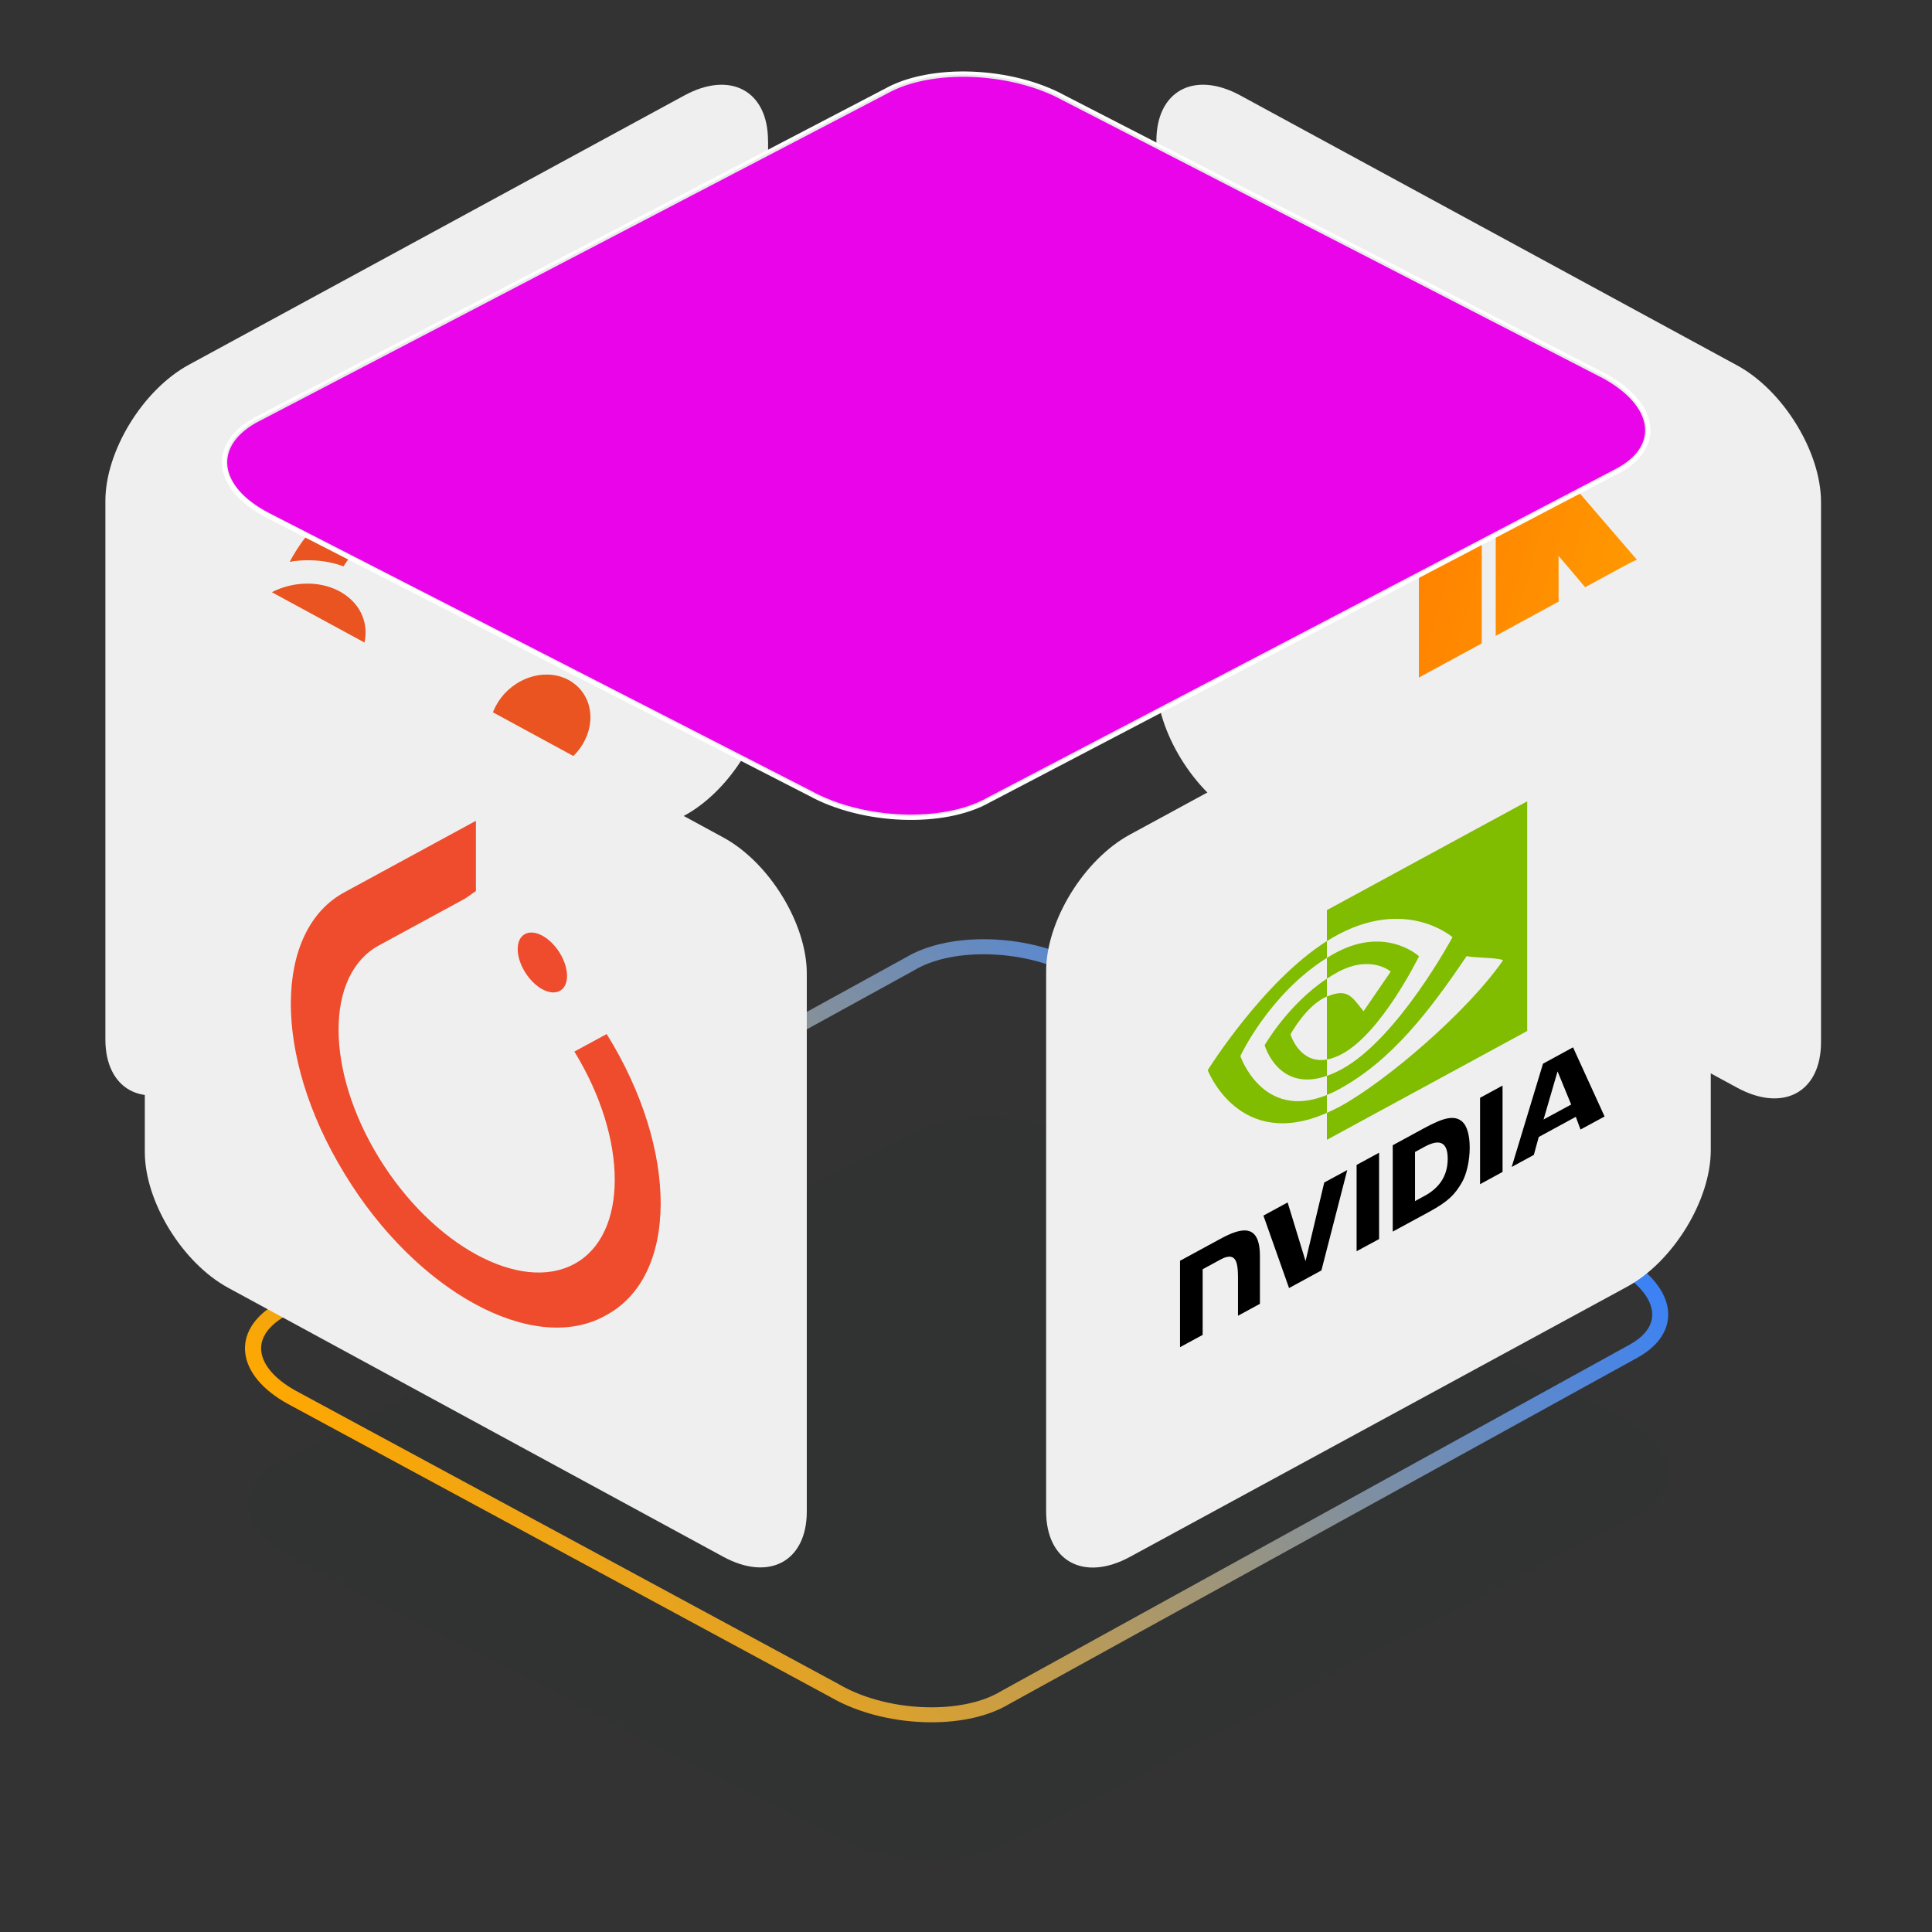 <?xml version="1.0" encoding="utf-8"?>
<svg xmlns="http://www.w3.org/2000/svg" viewBox="0 0 500 500">
  <rect x="0" y="0" width="500" height="500" fill="#333333" stroke="none"/>
  <defs>
    <linearGradient id="linear-gradient" x1="409.57" x2="485.24" y1="-3853.1" y2="-3853.1" gradientTransform="scale(1 -1) rotate(-15 14656.002 -1009.929)" gradientUnits="userSpaceOnUse">
      <stop offset="0" stop-color="#ff6f00"/>
      <stop offset="1" stop-color="#ffa800"/>
    </linearGradient>
    <linearGradient id="linear-gradient-2" x1="409.25" x2="484.91" y1="-3853.01" y2="-3853.01" href="#linear-gradient"/>
    <linearGradient id="linear-gradient-3" x1="66.57" x2="171.85" y1="240.37" y2="135.1" gradientUnits="userSpaceOnUse" gradientTransform="matrix(1.848, 0, 0, 1.739, 27.275, 17.989)">
      <stop offset="0" stop-color="#ffa800"/>
      <stop offset="1" stop-color="#3b82f6"/>
    </linearGradient>
    <clipPath id="clippath">
      <path d="m216.71 75.71-22-27.15-.01 59.39 8.81-.79V90.45l6.65 8.24-.1-11.46-6.55-8.18v-6.67l13.2 16.55V75.71z" fill="none" stroke-width="0"/>
    </clipPath>
    <clipPath id="clippath-1">
      <path d="m170.75 49.18 22-1.75v59.39l-8.8-10.95V61.09l-13.2 1.3V49.18z" fill="none"/>
    </clipPath>
  </defs>
  <path fill="#252930" fill-rule="evenodd" stroke-width="0" d="M 72.068 378.703 L 234.963 293.729 C 246.605 287.155 267.542 288.042 281.033 295.486 L 420.643 367.312 C 434.134 374.755 435.538 385.713 423.896 391.834 L 261.463 476.809 C 249.821 483.382 228.884 482.495 215.393 475.052 L 75.783 403.225 C 61.812 396.217 60.426 385.26 72.068 378.703 Z" opacity=".1" style=""/>
  <path d="M 198.781 36.441 L 198.781 175.815 C 198.781 188.737 189.06 204.598 177.16 211.05 L 48.895 280.737 C 37.013 287.207 27.274 281.92 27.274 268.999 L 27.274 129.623 C 27.274 116.702 36.994 100.841 48.895 94.389 L 177.142 24.684 C 189.042 18.232 198.762 23.501 198.762 36.441 L 198.781 36.441 Z" stroke-width="0" fill="#efefef" style=""/>
  <path fill="#e95420" stroke-width="0" d="M 76.909 151.223 C 85.946 150.007 93.707 155.015 94.538 162.389 C 95.371 169.798 88.976 177.172 79.958 178.911 C 70.608 180.72 62.052 175.78 61.221 167.85 C 60.37 159.937 67.559 152.494 76.928 151.206 L 76.909 151.223 Z M 134.621 116.597 C 141.605 116.076 147.759 120.876 148.535 127.311 C 149.33 133.763 144.47 139.728 137.503 140.632 C 130.297 141.571 123.626 136.789 122.812 129.954 C 121.999 123.12 127.376 117.154 134.602 116.615 L 134.621 116.597 Z M 117.194 192.581 C 106.384 193.05 96.46 188.963 90.122 181.224 C 85.968 183.777 81.178 185.264 76.226 185.537 C 84.597 198.111 99.602 204.772 115.938 203.694 C 119.375 203.468 122.793 202.893 126.12 201.989 C 123.2 199.554 121.316 196.164 120.761 192.267 C 119.578 192.424 118.395 192.528 117.213 192.581 L 117.194 192.581 Z M 138.668 174.876 C 145.708 173.398 151.899 177.589 152.712 184.198 C 153.525 190.824 148.646 197.676 141.624 199.554 C 134.362 201.503 127.636 197.398 126.804 190.372 C 125.972 183.346 131.386 176.406 138.668 174.876 Z M 156.888 178.72 C 159.992 173.293 161.877 167.363 162.395 161.415 C 163.282 151.172 160.029 141.137 153.303 133.45 C 152.324 136.772 150.291 139.745 147.463 142.024 C 151.474 147.537 153.321 154.268 152.675 161.171 C 152.359 164.602 151.461 167.959 150.014 171.119 C 153.174 172.824 155.539 175.468 156.888 178.72 Z M 74.97 145.398 C 75.395 145.328 75.82 145.258 76.244 145.207 C 77.911 145.001 79.595 144.944 81.271 145.032 C 83.968 145.172 86.537 145.693 88.884 146.58 C 94.945 137.119 105.312 130.894 116.585 129.588 C 116.374 125.88 117.437 122.201 119.615 119.102 C 101.468 119.223 83.525 129.346 74.97 145.398 Z" style=""/>
  <path d="M 449.582 281.503 L 320.947 211.607 C 309.028 205.12 299.271 189.224 299.271 176.268 L 299.271 36.475 C 299.271 23.519 309.028 18.214 320.966 24.684 L 449.601 94.58 C 461.52 101.067 471.277 116.963 471.277 129.919 L 471.277 269.711 C 471.277 282.668 461.52 287.973 449.582 281.503 Z" stroke-width="0" fill="#efefef" style=""/>
  <g clip-path="url(#clippath)" transform="matrix(1.848, 0, 0, 1.739, 27.275, 17.989)" style="">
    <path fill="url(#linear-gradient)" stroke-width="0" d="m168.69 33.32 53.98 31.16v59.73l-53.98-31.16V33.32Z"/>
  </g>
  <g clip-path="url(#clippath-1)" transform="matrix(1.848, 0, 0, 1.739, 27.275, 17.989)" style="">
    <path fill="url(#linear-gradient-2)" stroke-width="0" d="m168.4 33.15 53.98 31.16v59.73L168.4 92.88V33.15Z"/>
  </g>
  <path fill="url(#linear-gradient-3)" stroke-width="0" d="M 254.57 246.963 C 263.292 246.963 272.033 249.138 278.519 252.912 L 278.574 252.946 L 278.63 252.981 L 418.463 328.808 C 424.321 332.216 427.647 336.407 427.592 340.286 C 427.555 343.99 424.395 346.529 421.752 347.991 L 259.005 437.712 L 258.949 437.747 L 258.894 437.782 C 254.477 440.408 248.158 441.851 241.08 441.851 C 232.358 441.851 223.617 439.678 217.131 435.904 L 217.076 435.869 L 217.02 435.834 L 76.669 359.99 C 70.959 356.877 67.651 352.894 67.578 349.069 C 67.504 345.207 70.738 342.443 73.473 340.79 L 236.608 251.103 L 236.664 251.068 L 236.719 251.033 C 241.135 248.407 247.455 246.963 254.533 246.963 M 254.533 243.068 C 246.975 243.068 239.787 244.598 234.501 247.746 L 71.292 337.468 C 59.631 344.408 61.036 355.972 74.563 363.364 L 214.931 439.208 C 222.323 443.504 231.952 445.73 241.062 445.73 C 248.619 445.73 255.808 444.2 261.093 441.052 L 423.841 351.329 C 435.501 344.86 434.097 333.294 420.57 325.434 L 280.681 249.59 C 273.29 245.294 263.661 243.068 254.551 243.068 L 254.533 243.068 Z" style=""/>
  <path fill="#f0f0" fill-rule="evenodd" stroke="#fff" stroke-miterlimit="10" stroke-width="1.38" d="M 66.025 108.772 L 229.235 23.623 C 240.895 17.032 261.869 17.919 275.396 25.38 L 415.285 97.346 C 428.811 104.806 430.216 115.78 418.555 121.919 L 255.808 207.067 C 244.148 213.659 223.173 212.772 209.647 205.311 L 69.277 133.345 C 55.751 126.319 54.346 115.345 66.007 108.772 L 66.025 108.772 Z" style=""/>
  <path d="M 187.194 402.895 L 59.077 333.294 C 47.195 326.842 37.475 310.998 37.475 298.095 L 37.475 158.876 C 37.475 145.971 47.195 140.684 59.077 147.137 L 187.194 216.737 C 199.077 223.189 208.797 239.033 208.797 251.938 L 208.797 391.156 C 208.797 404.06 199.077 409.348 187.194 402.895 Z" stroke-width="0" fill="#efefef" style=""/>
  <path d="M 157.018 267.607 L 148.646 272.146 C 162.58 294.859 162.58 319.538 148.646 327.103 C 134.713 334.668 112.002 322.338 98.068 299.625 C 84.135 276.912 84.135 252.234 98.068 244.668 L 120.373 232.546 L 123.163 230.599 L 123.163 212.424 L 89.309 230.825 C 70.719 240.72 70.571 273.208 88.958 303.399 C 89.069 303.59 89.18 303.764 89.291 303.955 C 107.696 334.146 137.669 350.599 156.26 340.704 C 156.371 340.651 156.481 340.581 156.593 340.512 C 175.7 330.564 175.718 297.677 156.999 267.59 L 157.018 267.607 Z" stroke-width="0" fill="#ee4c2c" style=""/>
  <ellipse cx="61.16" cy="132.83" stroke-width="0" fill="#ee4c2c" class="cls-12" rx="5.136" ry="8.611" transform="matrix(0.879, -0.477, 0.524, 0.854, 17.002, 164.826)" style=""/>
  <path d="M 442.745 157.885 L 442.745 297.677 C 442.745 310.634 432.988 326.547 421.069 333.016 L 292.434 402.913 C 280.515 409.399 270.739 404.095 270.739 391.121 L 270.739 251.329 C 270.739 238.372 280.496 222.459 292.416 215.99 L 421.05 146.094 C 432.97 139.606 442.745 144.911 442.745 157.885 Z" stroke-width="0" fill="#efefef" style=""/>
  <path stroke-width="0" d="M 351.087 301.468 L 351.087 323.816 L 356.908 320.668 L 356.908 298.321 L 351.087 301.485 L 351.087 301.468 Z M 305.388 326.268 L 305.388 348.651 L 311.246 345.468 L 311.246 328.477 L 315.792 326.007 C 317.289 325.19 318.361 325.016 319.1 325.469 C 320.024 326.025 320.393 327.538 320.393 330.686 L 320.393 340.512 L 326.066 337.433 L 326.066 325.068 C 326.066 316.234 320.892 317.868 315.829 320.616 L 305.388 326.286 L 305.388 326.268 Z M 360.438 296.39 L 360.438 318.738 L 369.862 313.624 C 374.889 310.895 376.515 309.103 378.289 306.094 C 379.546 303.99 380.359 300.407 380.359 296.981 C 380.359 293.833 379.675 291.416 378.474 290.32 C 376.33 288.373 373.226 289.451 368.588 291.956 L 360.438 296.39 Z M 366.204 298.129 L 368.698 296.773 C 372.32 294.808 374.667 295.294 374.667 299.886 C 374.667 304.477 372.32 307.52 368.698 309.486 L 366.204 310.842 L 366.204 298.129 Z M 342.716 306.025 L 337.875 326.373 L 333.237 311.19 L 326.972 314.599 L 333.606 333.347 L 341.977 328.79 L 348.667 302.807 L 342.735 306.025 L 342.716 306.025 Z M 383.057 306.46 L 388.859 303.294 L 388.859 280.946 L 383.039 284.111 L 383.039 306.46 L 383.057 306.46 Z M 399.337 275.259 L 391.224 302.007 L 396.953 298.894 L 398.228 294.251 L 407.819 289.034 L 409.039 292.32 L 415.266 288.946 L 407.098 271.05 L 399.337 275.277 L 399.337 275.259 Z M 403.107 277.294 L 406.618 285.85 L 399.466 289.729 L 403.089 277.294 L 403.107 277.294 Z" style=""/>
  <path fill="#80bc00" stroke-width="0" d="M 343.4 253.277 L 343.4 247.902 C 343.881 247.607 344.361 247.311 344.86 247.033 C 358.369 239.225 367.238 247.485 367.238 247.485 C 367.238 247.485 357.666 267.138 347.392 272.72 C 345.913 273.52 344.583 273.99 343.4 274.198 L 343.4 257.92 C 348.667 255.747 349.72 257.712 352.88 261.712 L 359.921 251.45 C 359.921 251.45 354.784 246.929 346.135 251.624 C 345.192 252.129 344.287 252.702 343.4 253.277 M 343.4 235.537 L 343.4 243.555 C 343.881 243.241 344.379 242.946 344.86 242.668 C 363.653 231.763 375.905 242.546 375.905 242.546 C 375.905 242.546 361.843 268.773 347.188 276.738 C 345.84 277.468 344.583 278.007 343.4 278.425 L 343.4 283.381 C 344.416 282.963 345.451 282.494 346.542 281.885 C 360.179 274.477 370.028 261.555 379.583 247.415 C 381.172 247.937 387.639 247.764 388.989 248.511 C 379.916 261.712 358.757 279.85 346.763 286.373 C 345.599 286.999 344.49 287.521 343.4 288.007 L 343.4 294.981 L 395.235 266.824 L 395.235 207.381 L 343.4 235.537 Z M 343.4 274.198 L 343.4 278.425 C 330.797 282.825 327.286 270.494 327.286 270.494 C 327.286 270.494 333.347 259.92 343.4 253.277 L 343.4 257.92 L 343.382 257.92 C 338.096 260.094 333.976 267.695 333.976 267.695 C 333.976 267.695 336.285 275.45 343.4 274.198 M 321.003 273.294 C 321.003 273.294 328.469 257.242 343.4 247.902 L 343.4 243.555 C 326.861 253.973 312.558 276.964 312.558 276.964 C 312.558 276.964 320.671 298.025 343.4 288.007 L 343.4 283.381 C 326.713 290.164 321.003 273.294 321.003 273.294 Z" style=""/>
  <path fill="#252930" fill-rule="evenodd" stroke-width="0" d="M 66.368 108.688 L 229.264 23.713 C 240.905 17.14 261.843 18.027 275.333 25.47 L 414.944 97.297 C 428.434 104.74 429.839 115.697 418.196 121.818 L 255.763 206.793 C 244.121 213.367 223.184 212.48 209.694 205.036 L 70.083 133.21 C 56.112 126.202 54.726 115.244 66.368 108.688 Z" opacity=".1" style=""/>
</svg>